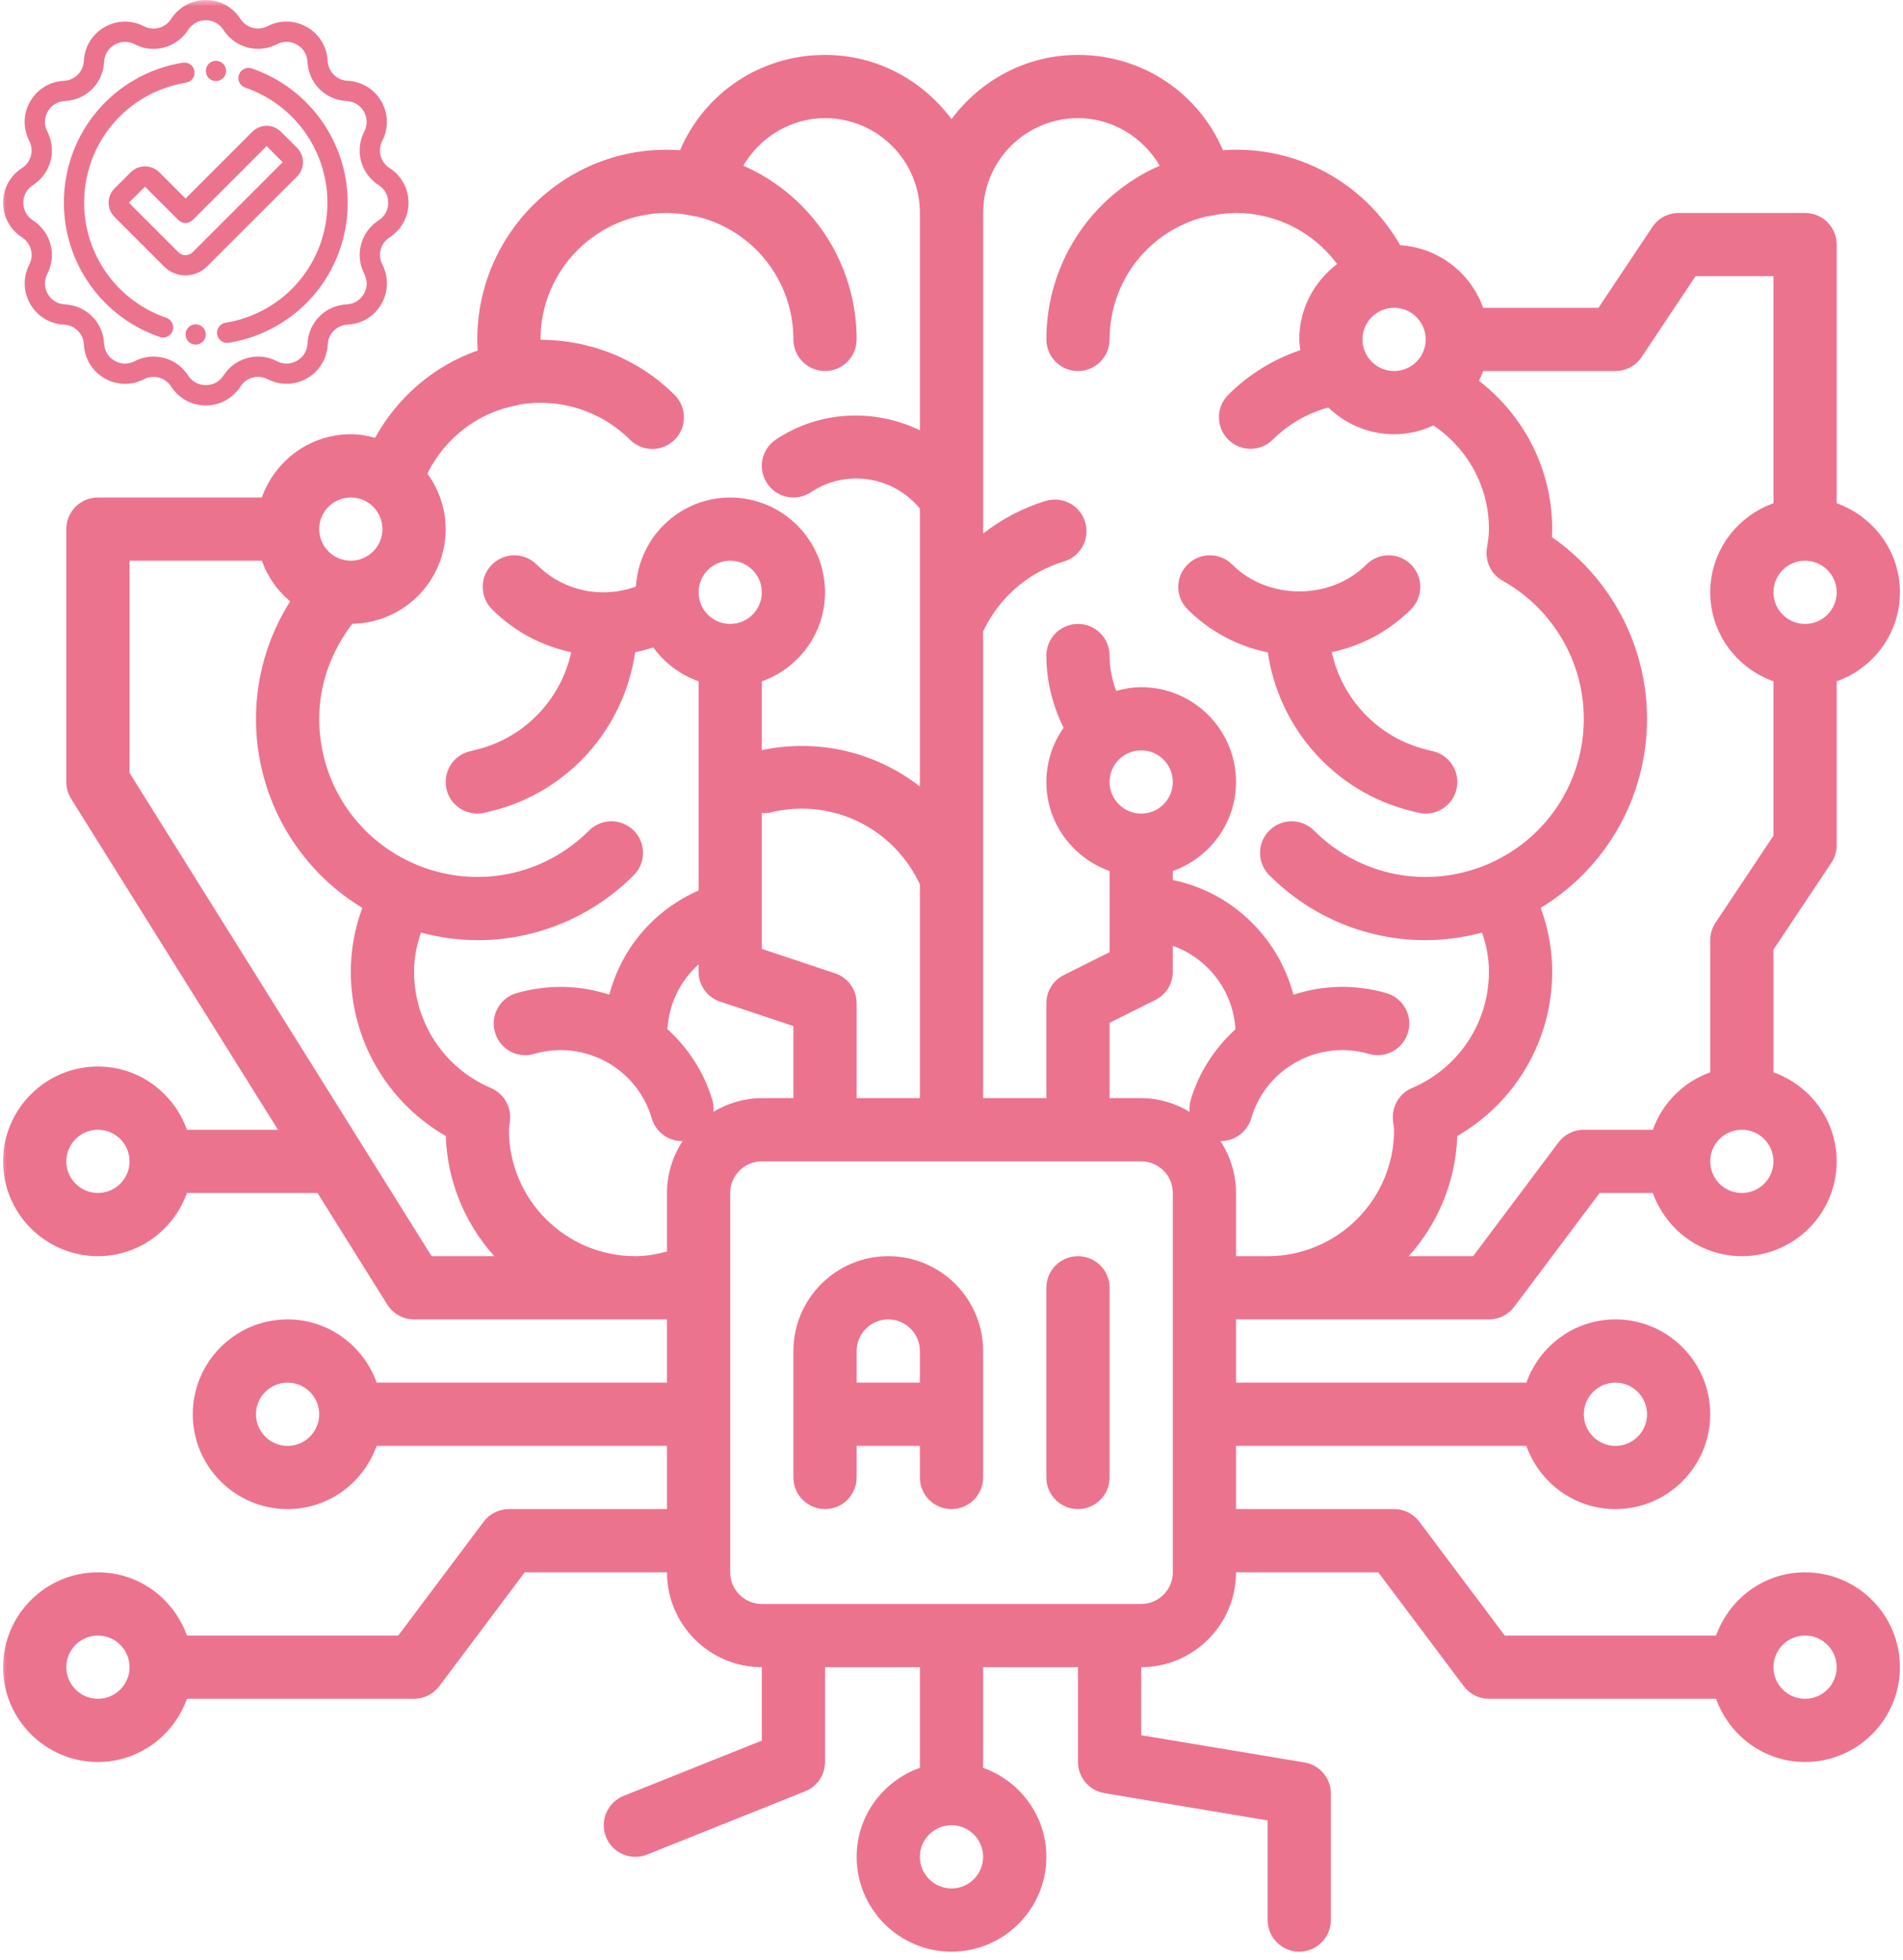 <svg xmlns="http://www.w3.org/2000/svg" xmlns:xlink="http://www.w3.org/1999/xlink" width="200" zoomAndPan="magnify" viewBox="0 0 150 154.5" height="206" preserveAspectRatio="xMidYMid meet" version="1.0"><defs><filter x="0%" y="0%" width="100%" height="100%" id="981581c19b"><feColorMatrix values="0 0 0 0 1 0 0 0 0 1 0 0 0 0 1 0 0 0 1 0" color-interpolation-filters="sRGB"/></filter><clipPath id="f08bed791d"><path d="M 0.242 4 L 149.758 4 L 149.758 154 L 0.242 154 Z M 0.242 4 " clip-rule="nonzero"/></clipPath><mask id="c424830a01"><g filter="url(#981581c19b)"><rect x="-15" width="180" fill="#000000" y="-15.45" height="185.4" fill-opacity="0.62"/></g></mask><clipPath id="4f5d485ad0"><path d="M 92 39 L 115 39 L 115 61 L 92 61 Z M 92 39 " clip-rule="nonzero"/></clipPath><clipPath id="1d738a92fa"><path d="M 99.934 47.426 C 100.809 53.414 105.195 58.414 111.188 59.914 L 111.777 60.059 C 111.98 60.113 112.184 60.133 112.383 60.133 C 113.496 60.133 114.516 59.375 114.797 58.246 C 115.129 56.91 114.316 55.555 112.98 55.227 L 112.395 55.078 C 108.613 54.133 105.781 51.105 104.973 47.402 C 107.324 46.914 109.484 45.762 111.223 44.027 C 112.195 43.051 112.195 41.473 111.223 40.504 C 110.25 39.527 108.672 39.527 107.699 40.504 C 104.875 43.324 99.953 43.324 97.129 40.504 C 96.152 39.527 94.578 39.527 93.605 40.504 C 92.629 41.473 92.629 43.051 93.605 44.027 C 95.359 45.781 97.551 46.945 99.934 47.426 Z M 99.934 47.426 " clip-rule="nonzero"/></clipPath><clipPath id="31eb266b59"><path d="M 62 95 L 78 95 L 78 115 L 62 115 Z M 62 95 " clip-rule="nonzero"/></clipPath><clipPath id="f350d2be81"><path d="M 70.016 95.02 C 65.895 95.02 62.539 98.375 62.539 102.496 L 62.539 112.465 C 62.539 113.84 63.652 114.957 65.031 114.957 C 66.41 114.957 67.523 113.84 67.523 112.465 L 67.523 109.973 L 72.508 109.973 L 72.508 112.465 C 72.508 113.84 73.621 114.957 75 114.957 C 76.379 114.957 77.492 113.84 77.492 112.465 L 77.492 102.496 C 77.492 98.375 74.137 95.02 70.016 95.02 Z M 67.523 104.988 L 67.523 102.496 C 67.523 101.125 68.641 100.004 70.016 100.004 C 71.391 100.004 72.508 101.125 72.508 102.496 L 72.508 104.988 Z M 67.523 104.988 " clip-rule="nonzero"/></clipPath><clipPath id="c07fdeba92"><path d="M 82 95 L 88 95 L 88 115 L 82 115 Z M 82 95 " clip-rule="nonzero"/></clipPath><clipPath id="f14b6d2e77"><path d="M 84.969 95.02 C 83.59 95.02 82.477 96.137 82.477 97.512 L 82.477 112.465 C 82.477 113.84 83.59 114.957 84.969 114.957 C 86.348 114.957 87.461 113.84 87.461 112.465 L 87.461 97.512 C 87.461 96.137 86.348 95.02 84.969 95.02 Z M 84.969 95.02 " clip-rule="nonzero"/></clipPath><clipPath id="a9c72f4add"><path d="M 0.242 0.328 L 149.758 0.328 L 149.758 149.844 L 0.242 149.844 Z M 0.242 0.328 " clip-rule="nonzero"/></clipPath><clipPath id="f6f71ba11c"><path d="M 142.281 119.941 C 139.039 119.941 136.297 122.031 135.266 124.926 L 118.609 124.926 L 111.879 115.953 C 111.41 115.324 110.668 114.957 109.887 114.957 L 97.426 114.957 L 97.426 109.973 L 120.312 109.973 C 121.344 112.867 124.086 114.957 127.332 114.957 C 131.453 114.957 134.805 111.602 134.805 107.48 C 134.805 103.359 131.453 100.004 127.332 100.004 C 124.086 100.004 121.344 102.098 120.312 104.988 L 97.426 104.988 L 97.426 100.004 L 117.363 100.004 C 118.145 100.004 118.887 99.637 119.355 99.008 L 126.086 90.039 L 130.281 90.039 C 131.312 92.93 134.055 95.02 137.297 95.02 C 141.422 95.02 144.773 91.668 144.773 87.547 C 144.773 84.301 142.684 81.559 139.789 80.527 L 139.789 70.855 L 144.355 64.008 C 144.629 63.602 144.773 63.117 144.773 62.625 L 144.773 49.707 C 147.668 48.676 149.758 45.934 149.758 42.691 C 149.758 39.445 147.668 36.703 144.773 35.672 L 144.773 15.281 C 144.773 13.902 143.66 12.789 142.281 12.789 L 132.316 12.789 C 131.48 12.789 130.703 13.203 130.242 13.895 L 125.996 20.262 L 116.906 20.262 C 115.926 17.516 113.398 15.523 110.367 15.328 C 107.559 10.426 102.234 7.426 96.398 7.84 C 94.469 3.324 90.047 0.328 84.969 0.328 C 80.879 0.328 77.273 2.336 75 5.391 C 72.727 2.336 69.121 0.328 65.031 0.328 C 59.953 0.328 55.531 3.324 53.602 7.844 C 44.914 7.215 37.621 14.172 37.621 22.754 C 37.621 23.043 37.633 23.332 37.652 23.629 C 34.195 24.84 31.332 27.301 29.566 30.512 C 28.953 30.344 28.32 30.23 27.652 30.23 C 24.41 30.23 21.668 32.32 20.637 35.215 L 7.719 35.215 C 6.34 35.215 5.227 36.332 5.227 37.707 L 5.227 57.641 C 5.227 58.109 5.359 58.566 5.605 58.965 L 21.91 85.055 L 14.734 85.055 C 13.703 82.16 10.961 80.07 7.719 80.07 C 3.598 80.07 0.242 83.422 0.242 87.547 C 0.242 91.668 3.598 95.02 7.719 95.02 C 10.961 95.02 13.703 92.93 14.734 90.039 L 25.027 90.039 L 30.523 98.832 C 30.98 99.562 31.777 100.004 32.637 100.004 L 52.574 100.004 L 52.574 104.988 L 29.688 104.988 C 28.656 102.098 25.914 100.004 22.668 100.004 C 18.547 100.004 15.195 103.359 15.195 107.48 C 15.195 111.602 18.547 114.957 22.668 114.957 C 25.914 114.957 28.656 112.867 29.688 109.973 L 52.574 109.973 L 52.574 114.957 L 40.113 114.957 C 39.332 114.957 38.59 115.324 38.121 115.953 L 31.391 124.926 L 14.734 124.926 C 13.703 122.031 10.961 119.941 7.719 119.941 C 3.598 119.941 0.242 123.293 0.242 127.418 C 0.242 131.539 3.598 134.891 7.719 134.891 C 10.961 134.891 13.703 132.801 14.734 129.91 L 32.637 129.91 C 33.418 129.91 34.16 129.539 34.629 128.91 L 41.359 119.941 L 52.574 119.941 C 52.574 124.062 55.926 127.418 60.047 127.418 L 60.047 133.207 L 49.156 137.562 C 47.879 138.078 47.254 139.523 47.766 140.805 C 48.156 141.773 49.094 142.367 50.082 142.367 C 50.391 142.367 50.703 142.312 51.004 142.188 L 63.465 137.203 C 64.41 136.824 65.031 135.91 65.031 134.891 L 65.031 127.418 L 72.508 127.418 L 72.508 135.352 C 69.613 136.383 67.523 139.125 67.523 142.367 C 67.523 146.488 70.879 149.844 75 149.844 C 79.121 149.844 82.477 146.488 82.477 142.367 C 82.477 139.125 80.387 136.383 77.492 135.352 L 77.492 127.418 L 84.969 127.418 L 84.969 134.891 C 84.969 136.109 85.852 137.148 87.051 137.348 L 99.918 139.496 L 99.918 147.352 C 99.918 148.727 101.035 149.844 102.41 149.844 C 103.789 149.844 104.902 148.727 104.902 147.352 L 104.902 137.383 C 104.902 136.164 104.02 135.125 102.82 134.926 L 89.953 132.781 L 89.953 127.418 C 94.074 127.418 97.426 124.062 97.426 119.941 L 108.641 119.941 L 115.371 128.91 C 115.836 129.539 116.578 129.91 117.363 129.91 L 135.266 129.91 C 136.297 132.801 139.039 134.891 142.281 134.891 C 146.402 134.891 149.758 131.539 149.758 127.418 C 149.758 123.293 146.402 119.941 142.281 119.941 Z M 127.332 104.988 C 128.707 104.988 129.824 106.109 129.824 107.48 C 129.824 108.855 128.707 109.973 127.332 109.973 C 125.957 109.973 124.84 108.855 124.84 107.48 C 124.84 106.109 125.957 104.988 127.332 104.988 Z M 7.719 90.039 C 6.344 90.039 5.227 88.918 5.227 87.547 C 5.227 86.172 6.344 85.055 7.719 85.055 C 9.094 85.055 10.211 86.172 10.211 87.547 C 10.211 88.918 9.094 90.039 7.719 90.039 Z M 22.668 109.973 C 21.293 109.973 20.176 108.855 20.176 107.48 C 20.176 106.109 21.293 104.988 22.668 104.988 C 24.043 104.988 25.16 106.109 25.16 107.48 C 25.16 108.855 24.043 109.973 22.668 109.973 Z M 7.719 129.91 C 6.344 129.91 5.227 128.789 5.227 127.418 C 5.227 126.043 6.344 124.926 7.719 124.926 C 9.094 124.926 10.211 126.043 10.211 127.418 C 10.211 128.789 9.094 129.91 7.719 129.91 Z M 75 144.859 C 73.625 144.859 72.508 143.742 72.508 142.367 C 72.508 140.996 73.625 139.875 75 139.875 C 76.375 139.875 77.492 140.996 77.492 142.367 C 77.492 143.742 76.375 144.859 75 144.859 Z M 89.953 60.133 C 88.574 60.133 87.461 59.016 87.461 57.641 C 87.461 56.27 88.574 55.148 89.953 55.148 C 91.328 55.148 92.445 56.27 92.445 57.641 C 92.445 59.016 91.328 60.133 89.953 60.133 Z M 91.066 74.824 C 91.91 74.402 92.445 73.539 92.445 72.594 L 92.445 70.559 C 95.203 71.543 97.199 74.086 97.383 77.129 C 95.77 78.613 94.496 80.504 93.84 82.758 C 93.754 83.055 93.742 83.352 93.766 83.641 C 92.645 82.969 91.348 82.562 89.953 82.562 L 87.461 82.562 L 87.461 76.625 Z M 137.297 90.039 C 135.922 90.039 134.805 88.918 134.805 87.547 C 134.805 86.172 135.922 85.055 137.297 85.055 C 138.676 85.055 139.789 86.172 139.789 87.547 C 139.789 88.918 138.676 90.039 137.297 90.039 Z M 142.281 45.184 C 140.906 45.184 139.789 44.062 139.789 42.691 C 139.789 41.316 140.906 40.199 142.281 40.199 C 143.656 40.199 144.773 41.316 144.773 42.691 C 144.773 44.062 143.656 45.184 142.281 45.184 Z M 127.332 25.246 C 128.164 25.246 128.941 24.832 129.402 24.137 L 133.648 17.77 L 139.789 17.77 L 139.789 35.672 C 136.898 36.703 134.805 39.445 134.805 42.691 C 134.805 45.934 136.898 48.676 139.789 49.707 L 139.789 61.875 L 135.227 68.723 C 134.953 69.129 134.805 69.609 134.805 70.102 L 134.805 80.527 C 132.695 81.281 131.035 82.941 130.281 85.055 L 124.84 85.055 C 124.055 85.055 123.316 85.422 122.844 86.051 L 116.117 95.02 L 111.039 95.02 C 113.312 92.488 114.746 89.184 114.863 85.547 C 119.461 82.902 122.348 77.992 122.348 72.594 C 122.348 70.875 122.043 69.191 121.441 67.566 C 126.602 64.434 129.824 58.824 129.824 52.66 C 129.824 46.926 126.988 41.578 122.324 38.336 C 122.34 38.133 122.348 37.922 122.348 37.707 C 122.348 33.062 120.18 28.812 116.582 26.02 C 116.703 25.77 116.809 25.512 116.906 25.246 Z M 112.379 22.754 C 112.379 24.129 111.262 25.246 109.887 25.246 C 108.512 25.246 107.395 24.129 107.395 22.754 C 107.395 21.383 108.512 20.262 109.887 20.262 C 111.262 20.262 112.379 21.383 112.379 22.754 Z M 84.969 5.312 C 87.66 5.312 90.098 6.809 91.41 9.062 C 86.047 11.41 82.477 16.73 82.477 22.754 C 82.477 24.129 83.59 25.246 84.969 25.246 C 86.348 25.246 87.461 24.129 87.461 22.754 C 87.461 18.168 90.562 14.188 95.008 13.082 C 95.027 13.078 95.043 13.062 95.062 13.055 C 95.121 13.047 95.176 13.062 95.23 13.051 C 96.02 12.875 96.738 12.789 97.426 12.789 C 100.625 12.789 103.547 14.324 105.398 16.812 C 103.594 18.18 102.41 20.324 102.41 22.754 C 102.41 23.043 102.465 23.316 102.496 23.598 C 100.375 24.324 98.438 25.496 96.812 27.125 C 95.836 28.098 95.836 29.672 96.812 30.648 C 97.297 31.133 97.938 31.379 98.574 31.379 C 99.211 31.379 99.848 31.133 100.336 30.648 C 101.57 29.418 103.062 28.57 104.703 28.121 C 106.051 29.422 107.871 30.23 109.887 30.23 C 110.996 30.23 112.043 29.973 112.988 29.535 C 115.715 31.375 117.363 34.398 117.363 37.707 C 117.363 38.227 117.277 38.727 117.199 39.223 C 117.043 40.254 117.539 41.273 118.445 41.781 C 122.391 43.988 124.84 48.156 124.84 52.66 C 124.84 57.688 121.844 62.199 117.207 64.148 C 117.203 64.148 117.203 64.152 117.199 64.152 C 112.516 66.117 107.164 65.066 103.574 61.469 C 102.598 60.496 101.023 60.496 100.051 61.469 C 99.074 62.445 99.074 64.02 100.051 64.992 C 103.398 68.344 107.836 70.113 112.363 70.113 C 113.852 70.113 115.348 69.902 116.82 69.512 C 117.168 70.52 117.363 71.547 117.363 72.594 C 117.363 76.594 114.984 80.195 111.301 81.766 C 110.312 82.184 109.707 83.188 109.793 84.258 C 109.809 84.434 109.832 84.609 109.855 84.781 C 109.867 84.867 109.887 84.957 109.887 85.055 C 109.887 90.551 105.418 95.02 99.918 95.02 L 97.426 95.02 L 97.426 90.039 C 97.426 88.527 96.969 87.125 96.195 85.945 C 96.207 85.945 96.219 85.949 96.23 85.949 C 97.312 85.949 98.305 85.242 98.625 84.156 C 99.777 80.199 103.945 77.918 107.895 79.074 C 109.23 79.461 110.602 78.695 110.984 77.379 C 111.371 76.059 110.613 74.676 109.293 74.289 C 106.797 73.562 104.254 73.656 101.953 74.41 C 100.75 69.867 97.082 66.316 92.445 65.371 L 92.445 64.66 C 95.336 63.629 97.426 60.887 97.426 57.641 C 97.426 53.52 94.074 50.168 89.953 50.168 C 89.266 50.168 88.617 50.289 87.984 50.465 C 87.648 49.574 87.461 48.633 87.461 47.676 C 87.461 46.301 86.348 45.184 84.969 45.184 C 83.59 45.184 82.477 46.301 82.477 47.676 C 82.477 49.656 82.961 51.598 83.836 53.367 C 82.984 54.578 82.477 56.051 82.477 57.641 C 82.477 60.887 84.566 63.629 87.461 64.66 L 87.461 71.055 L 83.855 72.859 C 83.008 73.277 82.477 74.141 82.477 75.086 L 82.477 82.562 L 77.492 82.562 L 77.492 45.773 L 77.617 45.52 C 78.883 42.988 81.16 41.07 83.871 40.258 C 85.188 39.855 85.934 38.465 85.535 37.152 C 85.141 35.832 83.758 35.094 82.43 35.484 C 80.625 36.031 78.961 36.918 77.496 38.055 L 77.496 12.789 C 77.492 8.664 80.848 5.312 84.969 5.312 Z M 60.047 82.562 C 58.652 82.562 57.355 82.969 56.234 83.641 C 56.258 83.352 56.25 83.055 56.16 82.758 C 55.504 80.5 54.227 78.605 52.609 77.121 C 52.73 75.117 53.625 73.309 55.062 72.023 L 55.062 72.594 C 55.062 73.668 55.746 74.621 56.766 74.957 L 62.539 76.883 L 62.539 82.562 Z M 57.555 45.184 C 56.18 45.184 55.066 44.062 55.066 42.691 C 55.066 41.316 56.18 40.199 57.555 40.199 C 58.934 40.199 60.047 41.316 60.047 42.691 C 60.047 44.062 58.934 45.184 57.555 45.184 Z M 65.82 72.723 L 60.047 70.797 L 60.047 60.09 C 60.25 60.09 60.445 60.113 60.652 60.059 C 65.387 58.875 70.203 61.098 72.383 65.457 L 72.508 65.707 L 72.508 82.562 L 67.523 82.562 L 67.523 75.086 C 67.523 74.012 66.84 73.062 65.82 72.723 Z M 40.863 27.922 C 40.898 27.914 40.93 27.887 40.965 27.883 C 44.141 27.359 47.379 28.387 49.656 30.66 C 50.141 31.145 50.777 31.391 51.418 31.391 C 52.055 31.391 52.691 31.145 53.18 30.66 C 54.152 29.688 54.152 28.109 53.18 27.137 C 50.355 24.312 46.539 22.789 42.609 22.781 C 42.605 22.773 42.605 22.762 42.605 22.754 C 42.605 17.258 47.074 12.789 52.574 12.789 C 53.262 12.789 53.98 12.875 54.766 13.051 C 54.824 13.062 54.879 13.047 54.934 13.055 C 54.953 13.062 54.969 13.078 54.988 13.082 C 59.438 14.191 62.539 18.168 62.539 22.754 C 62.539 24.129 63.652 25.246 65.031 25.246 C 66.41 25.246 67.523 24.129 67.523 22.754 C 67.523 16.73 63.953 11.41 58.59 9.062 C 59.902 6.809 62.34 5.312 65.031 5.312 C 69.152 5.312 72.508 8.664 72.508 12.789 L 72.508 29.918 C 68.969 28.211 64.656 28.32 61.156 30.648 C 60.012 31.414 59.703 32.961 60.469 34.105 C 61.23 35.25 62.773 35.559 63.922 34.797 C 66.715 32.934 70.418 33.551 72.508 36.09 L 72.508 58 C 69.059 55.309 64.562 54.188 60.047 55.129 L 60.047 49.711 C 62.941 48.68 65.031 45.938 65.031 42.691 C 65.031 38.57 61.68 35.219 57.555 35.219 C 53.59 35.219 50.363 38.332 50.125 42.238 C 47.418 43.223 44.383 42.59 42.305 40.504 C 41.328 39.527 39.754 39.527 38.781 40.504 C 37.805 41.473 37.805 43.051 38.781 44.027 C 40.543 45.789 42.723 46.926 45.027 47.41 C 44.215 51.109 41.387 54.133 37.609 55.078 L 37.02 55.227 C 35.684 55.555 34.871 56.91 35.203 58.246 C 35.484 59.375 36.504 60.133 37.617 60.133 C 37.816 60.133 38.02 60.113 38.223 60.059 L 38.816 59.914 C 44.805 58.414 49.195 53.41 50.066 47.414 C 50.547 47.316 51.023 47.188 51.492 47.031 C 52.375 48.258 53.617 49.191 55.066 49.707 L 55.066 66.195 C 51.543 67.734 48.988 70.762 48.031 74.406 C 45.73 73.66 43.199 73.566 40.707 74.289 C 39.387 74.676 38.629 76.059 39.016 77.379 C 39.395 78.699 40.762 79.465 42.105 79.074 C 46.062 77.918 50.219 80.203 51.375 84.16 C 51.695 85.246 52.688 85.953 53.77 85.953 C 53.781 85.953 53.793 85.949 53.805 85.949 C 53.031 87.125 52.574 88.527 52.574 90.039 L 52.574 94.648 C 51.754 94.871 50.922 95.02 50.082 95.02 C 44.582 95.02 40.113 90.551 40.113 85.055 C 40.113 84.957 40.133 84.867 40.145 84.781 C 40.172 84.605 40.191 84.43 40.207 84.258 C 40.289 83.188 39.684 82.184 38.699 81.766 C 35.016 80.195 32.637 76.594 32.637 72.594 C 32.637 71.547 32.832 70.52 33.18 69.512 C 34.652 69.902 36.148 70.113 37.637 70.113 C 42.168 70.113 46.605 68.344 49.953 64.992 C 50.93 64.02 50.93 62.445 49.953 61.469 C 48.98 60.496 47.406 60.496 46.43 61.469 C 42.836 65.066 37.488 66.113 32.801 64.152 C 32.801 64.152 32.801 64.152 32.797 64.148 C 28.156 62.199 25.16 57.688 25.16 52.66 C 25.16 49.941 26.109 47.34 27.77 45.172 C 31.836 45.105 35.129 41.789 35.129 37.707 C 35.129 36.07 34.586 34.566 33.688 33.332 C 35.078 30.504 37.719 28.477 40.863 27.922 Z M 27.652 35.215 C 29.027 35.215 30.145 36.332 30.145 37.707 C 30.145 39.078 29.027 40.199 27.652 40.199 C 26.277 40.199 25.16 39.078 25.16 37.707 C 25.16 36.332 26.277 35.215 27.652 35.215 Z M 10.211 56.926 L 10.211 40.199 L 20.637 40.199 C 21.086 41.461 21.863 42.559 22.871 43.406 C 21.121 46.168 20.176 49.363 20.176 52.66 C 20.176 58.824 23.398 64.434 28.559 67.566 C 27.957 69.191 27.652 70.875 27.652 72.594 C 27.652 77.992 30.539 82.902 35.137 85.547 C 35.258 89.184 36.688 92.488 38.961 95.02 L 34.02 95.02 Z M 92.445 119.941 C 92.445 121.312 91.328 122.434 89.953 122.434 L 60.047 122.434 C 58.672 122.434 57.555 121.312 57.555 119.941 L 57.555 90.039 C 57.555 88.664 58.672 87.547 60.047 87.547 L 89.953 87.547 C 91.328 87.547 92.445 88.664 92.445 90.039 Z M 142.281 129.91 C 140.906 129.91 139.789 128.789 139.789 127.418 C 139.789 126.043 140.906 124.926 142.281 124.926 C 143.656 124.926 144.773 126.043 144.773 127.418 C 144.773 128.789 143.656 129.91 142.281 129.91 Z M 142.281 129.91 " clip-rule="nonzero"/></clipPath><clipPath id="13dbace94d"><rect x="0" width="150" y="0" height="150"/></clipPath><clipPath id="da7d525961"><path d="M 0.242 0 L 33 0 L 33 33 L 0.242 33 Z M 0.242 0 " clip-rule="nonzero"/></clipPath><mask id="76c27073ab"><g filter="url(#981581c19b)"><rect x="-15" width="180" fill="#000000" y="-15.45" height="185.4" fill-opacity="0.62"/></g></mask><clipPath id="c1713ce1ff"><path d="M 0.242 0 L 32.297 0 L 32.297 32 L 0.242 32 Z M 0.242 0 " clip-rule="nonzero"/></clipPath><clipPath id="1c84873806"><rect x="0" width="33" y="0" height="33"/></clipPath></defs><g clip-path="url(#f08bed791d)"><g mask="url(#c424830a01)"><g transform="matrix(1, 0, 0, 1, 0, 4)"><g clip-path="url(#13dbace94d)"><g clip-path="url(#4f5d485ad0)"><g clip-path="url(#1d738a92fa)"><path fill="#e11d48" d="M 92.629 39.527 L 92.629 60.133 L 115.129 60.133 L 115.129 39.527 Z M 92.629 39.527 " fill-opacity="1" fill-rule="nonzero"/></g></g><g clip-path="url(#31eb266b59)"><g clip-path="url(#f350d2be81)"><path fill="#e11d48" d="M 62.539 95.02 L 62.539 114.957 L 77.492 114.957 L 77.492 95.02 Z M 62.539 95.02 " fill-opacity="1" fill-rule="nonzero"/></g></g><g clip-path="url(#c07fdeba92)"><g clip-path="url(#f14b6d2e77)"><path fill="#e11d48" d="M 82.477 95.02 L 82.477 114.957 L 87.461 114.957 L 87.461 95.02 Z M 82.477 95.02 " fill-opacity="1" fill-rule="nonzero"/></g></g><g clip-path="url(#a9c72f4add)"><g clip-path="url(#f6f71ba11c)"><path fill="#e11d48" d="M 0.242 0.328 L 0.242 149.844 L 149.758 149.844 L 149.758 0.328 Z M 0.242 0.328 " fill-opacity="1" fill-rule="nonzero"/></g></g></g></g></g></g><g clip-path="url(#da7d525961)"><g mask="url(#76c27073ab)"><g transform="matrix(1, 0, 0, 1, 0, 0)"><g clip-path="url(#1c84873806)"><g clip-path="url(#c1713ce1ff)"><path fill="#e11d48" d="M 30.707 13.246 C 29.988 12.785 29.742 11.863 30.133 11.102 C 30.641 10.113 30.613 8.949 30.059 7.988 C 29.504 7.027 28.508 6.422 27.398 6.367 C 26.543 6.324 25.871 5.652 25.828 4.797 C 25.773 3.688 25.172 2.695 24.207 2.141 C 23.246 1.582 22.082 1.555 21.094 2.062 C 20.336 2.453 19.414 2.207 18.949 1.488 C 18.352 0.559 17.332 0 16.223 0 C 15.109 0 14.09 0.559 13.488 1.492 C 13.027 2.211 12.105 2.457 11.344 2.066 C 10.355 1.559 9.191 1.586 8.23 2.141 C 7.27 2.695 6.664 3.688 6.609 4.801 C 6.566 5.656 5.895 6.328 5.039 6.371 C 3.93 6.422 2.938 7.027 2.383 7.992 C 1.824 8.953 1.797 10.117 2.305 11.105 C 2.695 11.863 2.449 12.785 1.73 13.25 C 0.801 13.848 0.242 14.867 0.242 15.98 C 0.242 17.09 0.801 18.109 1.734 18.711 C 2.453 19.172 2.699 20.098 2.309 20.855 C 1.801 21.844 1.828 23.008 2.387 23.969 C 2.941 24.93 3.934 25.539 5.043 25.59 C 5.898 25.633 6.57 26.305 6.613 27.16 C 6.668 28.27 7.273 29.266 8.234 29.82 C 9.199 30.375 10.359 30.402 11.348 29.895 C 12.109 29.504 13.031 29.75 13.492 30.473 C 14.09 31.402 15.109 31.961 16.223 31.961 C 17.332 31.961 18.352 31.402 18.953 30.469 C 19.414 29.746 20.34 29.5 21.098 29.891 C 22.086 30.402 23.25 30.371 24.211 29.816 C 25.172 29.262 25.777 28.27 25.832 27.156 C 25.875 26.301 26.547 25.629 27.402 25.586 C 28.512 25.535 29.508 24.93 30.062 23.965 C 30.617 23.004 30.645 21.84 30.137 20.852 C 29.746 20.094 29.992 19.172 30.715 18.707 C 31.645 18.109 32.199 17.09 32.199 15.98 C 32.199 14.867 31.645 13.848 30.707 13.246 Z M 29.848 17.367 C 28.434 18.277 27.945 20.094 28.715 21.59 C 28.977 22.098 28.965 22.676 28.676 23.172 C 28.391 23.664 27.898 23.969 27.328 23.992 C 25.648 24.074 24.32 25.402 24.238 27.082 C 24.211 27.656 23.91 28.148 23.414 28.434 C 22.918 28.719 22.34 28.734 21.832 28.473 C 20.336 27.703 18.523 28.188 17.613 29.602 C 17.301 30.086 16.793 30.359 16.223 30.359 C 15.648 30.359 15.145 30.086 14.832 29.605 C 14.215 28.641 13.176 28.109 12.105 28.109 C 11.602 28.109 11.094 28.227 10.613 28.473 C 10.102 28.734 9.527 28.723 9.031 28.438 C 8.535 28.148 8.234 27.656 8.207 27.086 C 8.129 25.406 6.801 24.078 5.117 23.996 C 4.547 23.969 4.055 23.668 3.766 23.172 C 3.48 22.676 3.469 22.102 3.73 21.59 C 4.5 20.094 4.012 18.281 2.598 17.371 C 2.117 17.059 1.84 16.555 1.84 15.98 C 1.84 15.406 2.117 14.902 2.598 14.59 C 4.012 13.68 4.5 11.867 3.727 10.371 C 3.465 9.863 3.48 9.285 3.766 8.789 C 4.051 8.293 4.543 7.992 5.117 7.965 C 6.797 7.887 8.125 6.559 8.207 4.875 C 8.234 4.305 8.535 3.812 9.027 3.527 C 9.527 3.238 10.102 3.227 10.609 3.488 C 12.105 4.258 13.922 3.77 14.832 2.355 C 15.145 1.875 15.648 1.598 16.223 1.598 C 16.793 1.598 17.301 1.875 17.609 2.355 C 18.52 3.77 20.336 4.254 21.832 3.484 C 22.34 3.223 22.914 3.238 23.414 3.523 C 23.906 3.809 24.211 4.301 24.234 4.875 C 24.316 6.555 25.645 7.883 27.324 7.965 C 27.898 7.992 28.391 8.293 28.676 8.785 C 28.961 9.281 28.977 9.859 28.715 10.367 C 27.941 11.863 28.43 13.68 29.844 14.59 C 30.328 14.902 30.602 15.406 30.602 15.98 C 30.602 16.555 30.328 17.059 29.848 17.367 Z M 23.414 11.652 L 22.145 10.387 C 21.523 9.762 20.508 9.762 19.887 10.387 L 14.625 15.648 L 12.559 13.582 C 11.934 12.961 10.922 12.961 10.301 13.582 L 9.031 14.848 C 8.406 15.473 8.406 16.484 9.031 17.109 L 12.93 21.008 C 13.398 21.473 14.012 21.707 14.625 21.707 C 15.238 21.707 15.852 21.473 16.316 21.008 L 23.414 13.914 C 24.035 13.289 24.035 12.277 23.414 11.652 Z M 15.188 19.879 C 14.879 20.191 14.371 20.191 14.059 19.879 L 10.16 15.98 L 11.426 14.715 L 14.059 17.344 C 14.371 17.656 14.875 17.656 15.188 17.344 L 21.016 11.516 L 22.281 12.785 Z M 13.609 26.066 C 13.496 26.398 13.184 26.609 12.855 26.609 C 12.77 26.609 12.68 26.594 12.594 26.562 C 8.074 25.016 5.035 20.762 5.035 15.98 C 5.035 10.469 8.977 5.828 14.406 4.941 C 14.848 4.871 15.254 5.164 15.324 5.598 C 15.398 6.035 15.102 6.445 14.664 6.516 C 10.012 7.277 6.633 11.254 6.633 15.98 C 6.633 20.078 9.238 23.723 13.113 25.051 C 13.531 25.195 13.754 25.648 13.609 26.066 Z M 16.223 26.367 C 16.223 26.809 15.863 27.164 15.422 27.164 C 14.98 27.164 14.625 26.809 14.625 26.367 C 14.625 25.926 14.98 25.566 15.422 25.566 C 15.863 25.566 16.223 25.926 16.223 26.367 Z M 27.406 15.98 C 27.406 21.492 23.465 26.133 18.035 27.02 C 17.992 27.027 17.945 27.031 17.906 27.031 C 17.52 27.031 17.184 26.75 17.117 26.359 C 17.047 25.922 17.344 25.512 17.777 25.441 C 22.43 24.684 25.809 20.703 25.809 15.98 C 25.809 11.879 23.203 8.234 19.328 6.906 C 18.91 6.766 18.691 6.309 18.832 5.891 C 18.973 5.477 19.43 5.25 19.848 5.395 C 24.367 6.945 27.406 11.199 27.406 15.98 Z M 16.223 5.594 C 16.223 5.152 16.578 4.793 17.02 4.793 C 17.461 4.793 17.82 5.152 17.82 5.594 C 17.82 6.035 17.461 6.391 17.02 6.391 C 16.578 6.391 16.223 6.035 16.223 5.594 Z M 16.223 5.594 " fill-opacity="1" fill-rule="nonzero"/></g></g></g></g></g></svg>